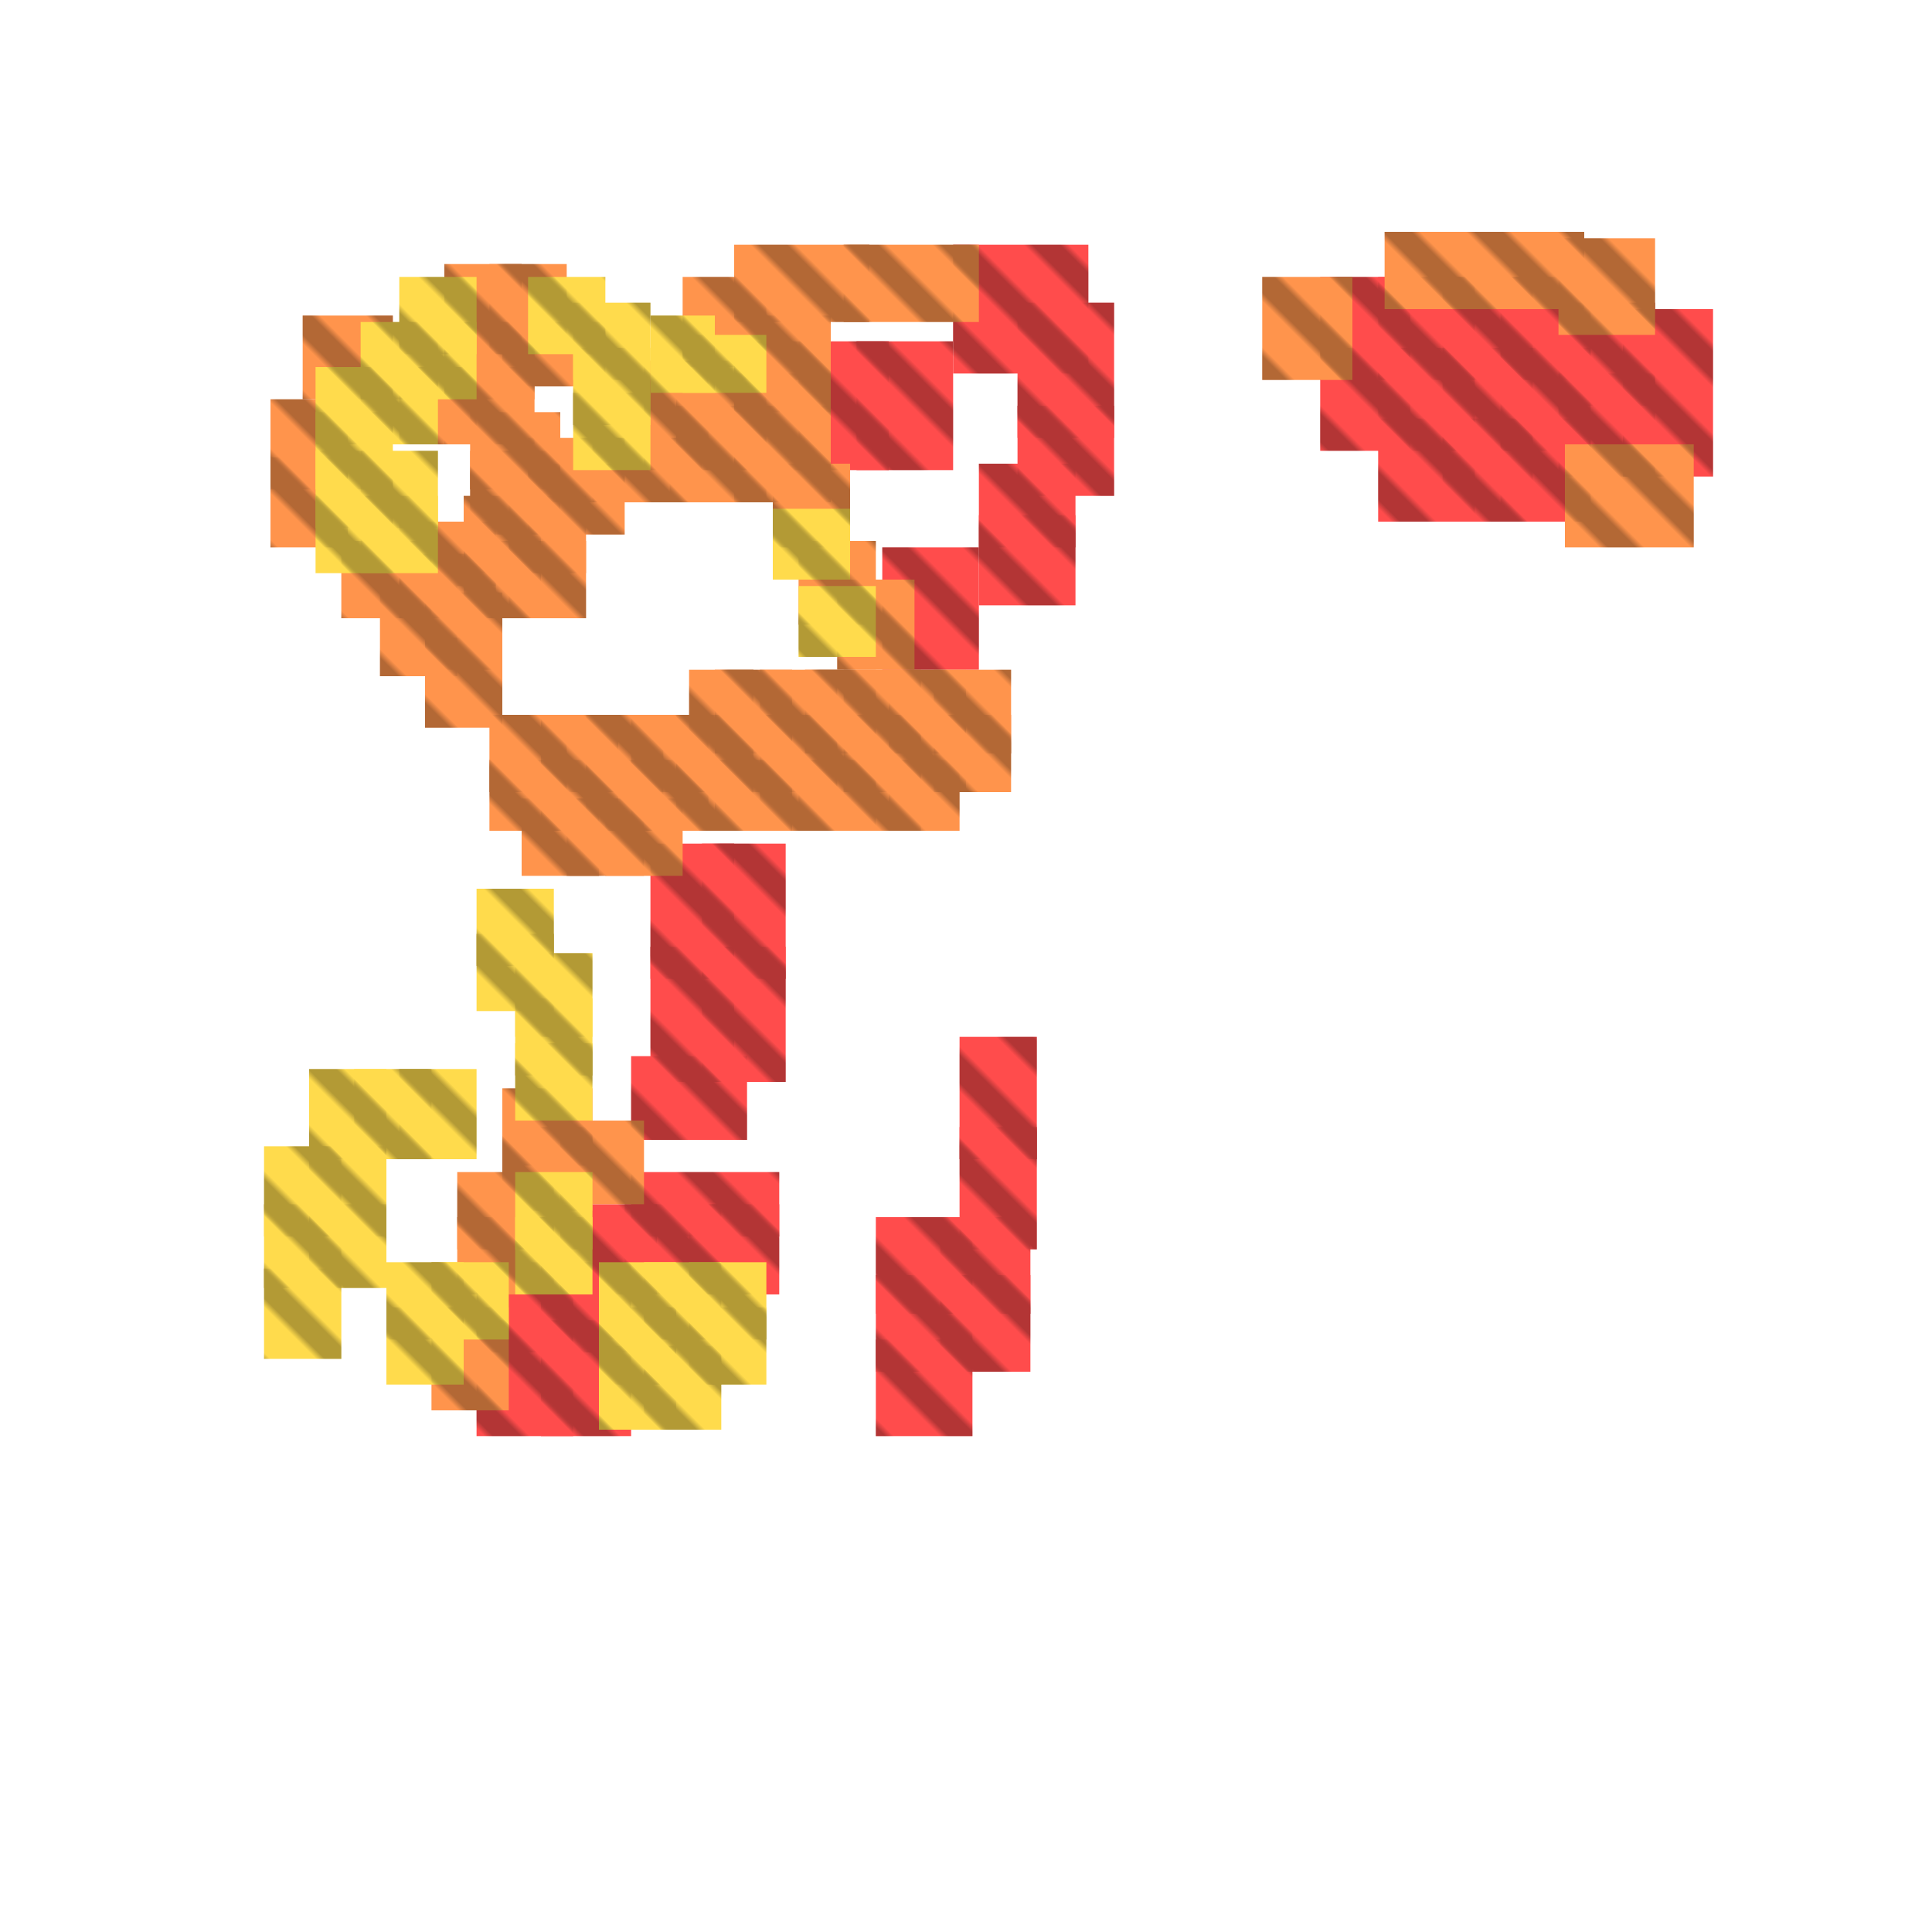<?xml version="1.0" encoding="utf-8"?>
<svg xmlns="http://www.w3.org/2000/svg" width="300" height="300"
        viewBox="0 0 300 300" class="creatureMap" style="position:absolute;">
    <defs>
        <filter id="blur" x="-30%" y="-30%" width="160%" height="160%">
            <feGaussianBlur stdDeviation="3" />
        </filter>
        <pattern id="pattern-untameable" width="10" height="10" patternTransform="rotate(135)" patternUnits="userSpaceOnUse">
            <rect width="4" height="10" fill="black"></rect>
        </pattern>
        <filter id="groupStroke">
            <feFlood result="outsideColor" flood-color="black"/>
            <feMorphology in="SourceAlpha" operator="dilate" radius="2"/>
            <feComposite result="strokeoutline1" in="outsideColor" operator="in"/>
            <feComposite result="strokeoutline2" in="strokeoutline1" in2="SourceAlpha" operator="out"/>
            <feGaussianBlur in="strokeoutline2" result="strokeblur" stdDeviation="1"/>
        </filter>
        <style>
            .spawningMap-very-common { fill: #0F0; }
            .spawningMap-common { fill: #B2FF00; }
            .spawningMap-uncommon { fill: #FF0; }
            .spawningMap-very-uncommon { fill: #FC0; }
            .spawningMap-rare { fill: #F60; }
            .spawningMap-very-rare { fill: #F00; }
            .spawning-map-point { stroke:black; stroke-width:1; }
        </style>
    </defs>

<g filter="url(#blur)" opacity="0.7">
<g class="spawningMap-very-rare">
<rect x="149" y="175" width="12" height="19" />
<rect x="152" y="72" width="15" height="13" />
<rect x="148" y="38" width="21" height="20" />
<rect x="205" y="54" width="14" height="16" />
<rect x="214" y="65" width="15" height="16" />
<rect x="224" y="65" width="14" height="16" />
<rect x="242" y="47" width="15" height="16" />
<rect x="252" y="48" width="14" height="26" />
<rect x="109" y="147" width="13" height="21" />
<rect x="98" y="164" width="18" height="13" />
<rect x="74" y="205" width="15" height="18" />
<rect x="84" y="205" width="14" height="18" />
<rect x="98" y="182" width="23" height="10" />
<rect x="136" y="208" width="15" height="15" />
<rect x="146" y="198" width="14" height="15" />
<rect x="158" y="47" width="15" height="21" />
<rect x="152" y="80" width="15" height="14" />
<rect x="137" y="85" width="15" height="19" />
<rect x="205" y="43" width="14" height="16" />
<rect x="214" y="43" width="15" height="16" />
<rect x="224" y="43" width="14" height="16" />
<rect x="233" y="43" width="14" height="16" />
<rect x="214" y="54" width="15" height="16" />
<rect x="224" y="54" width="14" height="16" />
<rect x="233" y="54" width="14" height="16" />
<rect x="233" y="65" width="14" height="16" />
<rect x="242" y="58" width="15" height="16" />
<rect x="133" y="53" width="15" height="20" />
<rect x="109" y="131" width="13" height="21" />
<rect x="101" y="131" width="13" height="21" />
<rect x="101" y="147" width="13" height="21" />
<rect x="158" y="63" width="15" height="14" />
<rect x="74" y="196" width="15" height="14" />
<rect x="84" y="196" width="14" height="14" />
<rect x="87" y="187" width="15" height="14" />
<rect x="97" y="187" width="15" height="14" />
<rect x="107" y="187" width="14" height="14" />
<rect x="136" y="189" width="15" height="15" />
<rect x="136" y="198" width="15" height="15" />
<rect x="146" y="189" width="14" height="15" />
<rect x="124" y="53" width="14" height="20" />
<rect x="149" y="161" width="12" height="19" />
</g>
<g class="spawningMap-rare">
<rect x="47" y="49" width="14" height="13" />
<rect x="42" y="71" width="12" height="14" />
<rect x="78" y="50" width="16" height="10" />
<rect x="76" y="41" width="12" height="14" />
<rect x="69" y="50" width="14" height="12" />
<rect x="106" y="43" width="13" height="14" />
<rect x="105" y="56" width="14" height="12" />
<rect x="66" y="99" width="12" height="14" />
<rect x="66" y="92" width="12" height="12" />
<rect x="79" y="84" width="12" height="12" />
<rect x="62" y="86" width="15" height="10" />
<rect x="130" y="90" width="12" height="14" />
<rect x="53" y="84" width="14" height="12" />
<rect x="215" y="36" width="31" height="12" />
<rect x="243" y="69" width="20" height="16" />
<rect x="242" y="37" width="15" height="15" />
<rect x="138" y="118" width="11" height="11" />
<rect x="107" y="104" width="10" height="13" />
<rect x="76" y="118" width="12" height="11" />
<rect x="81" y="124" width="12" height="12" />
<rect x="78" y="175" width="14" height="13" />
<rect x="87" y="174" width="13" height="13" />
<rect x="42" y="62" width="12" height="14" />
<rect x="59" y="91" width="12" height="14" />
<rect x="72" y="77" width="12" height="12" />
<rect x="92" y="68" width="17" height="10" />
<rect x="100" y="56" width="10" height="17" />
<rect x="82" y="68" width="15" height="10" />
<rect x="114" y="53" width="15" height="11" />
<rect x="114" y="68" width="15" height="10" />
<rect x="114" y="63" width="15" height="10" />
<rect x="105" y="63" width="14" height="10" />
<rect x="114" y="58" width="15" height="10" />
<rect x="120" y="72" width="12" height="13" />
<rect x="114" y="38" width="21" height="12" />
<rect x="114" y="49" width="15" height="10" />
<rect x="124" y="84" width="12" height="13" />
<rect x="104" y="68" width="15" height="10" />
<rect x="69" y="57" width="14" height="12" />
<rect x="131" y="38" width="21" height="12" />
<rect x="196" y="43" width="14" height="16" />
<rect x="62" y="81" width="15" height="10" />
<rect x="69" y="41" width="12" height="14" />
<rect x="73" y="64" width="14" height="12" />
<rect x="82" y="72" width="15" height="11" />
<rect x="73" y="70" width="14" height="13" />
<rect x="62" y="57" width="12" height="12" />
<rect x="145" y="111" width="12" height="12" />
<rect x="145" y="104" width="12" height="13" />
<rect x="124" y="118" width="12" height="11" />
<rect x="131" y="118" width="12" height="11" />
<rect x="118" y="118" width="12" height="11" />
<rect x="111" y="111" width="12" height="12" />
<rect x="111" y="104" width="12" height="13" />
<rect x="111" y="118" width="12" height="11" />
<rect x="105" y="111" width="12" height="12" />
<rect x="105" y="118" width="12" height="11" />
<rect x="98" y="111" width="12" height="12" />
<rect x="98" y="118" width="12" height="11" />
<rect x="91" y="111" width="12" height="12" />
<rect x="84" y="111" width="12" height="12" />
<rect x="76" y="111" width="12" height="12" />
<rect x="91" y="118" width="12" height="11" />
<rect x="84" y="118" width="12" height="11" />
<rect x="94" y="124" width="12" height="12" />
<rect x="88" y="124" width="12" height="12" />
<rect x="138" y="111" width="12" height="12" />
<rect x="138" y="104" width="12" height="13" />
<rect x="131" y="111" width="12" height="12" />
<rect x="131" y="104" width="12" height="13" />
<rect x="125" y="111" width="11" height="12" />
<rect x="125" y="104" width="11" height="13" />
<rect x="118" y="111" width="12" height="12" />
<rect x="79" y="77" width="12" height="12" />
<rect x="118" y="104" width="12" height="13" />
<rect x="72" y="84" width="12" height="12" />
<rect x="78" y="169" width="14" height="12" />
<rect x="71" y="182" width="15" height="12" />
<rect x="71" y="189" width="15" height="12" />
<rect x="67" y="203" width="12" height="16" />
</g>
<g class="spawningMap-very-uncommon">
<rect x="49" y="77" width="12" height="12" />
<rect x="120" y="79" width="12" height="11" />
<rect x="62" y="166" width="12" height="14" />
<rect x="41" y="197" width="12" height="14" />
<rect x="60" y="203" width="12" height="12" />
<rect x="107" y="196" width="12" height="12" />
<rect x="107" y="203" width="12" height="12" />
<rect x="93" y="209" width="12" height="13" />
<rect x="89" y="54" width="12" height="12" />
<rect x="89" y="61" width="12" height="12" />
<rect x="62" y="50" width="12" height="12" />
<rect x="49" y="57" width="12" height="12" />
<rect x="49" y="64" width="12" height="12" />
<rect x="55" y="166" width="12" height="14" />
<rect x="56" y="50" width="12" height="12" />
<rect x="56" y="70" width="12" height="12" />
<rect x="101" y="49" width="10" height="12" />
<rect x="89" y="47" width="12" height="12" />
<rect x="49" y="70" width="12" height="12" />
<rect x="82" y="43" width="12" height="12" />
<rect x="106" y="52" width="13" height="9" />
<rect x="62" y="43" width="12" height="12" />
<rect x="74" y="138" width="12" height="12" />
<rect x="74" y="145" width="12" height="12" />
<rect x="80" y="148" width="12" height="13" />
<rect x="80" y="155" width="12" height="12" />
<rect x="124" y="91" width="12" height="11" />
<rect x="56" y="77" width="12" height="12" />
<rect x="48" y="166" width="12" height="14" />
<rect x="48" y="178" width="12" height="14" />
<rect x="41" y="178" width="12" height="14" />
<rect x="48" y="187" width="12" height="13" />
<rect x="41" y="187" width="12" height="13" />
<rect x="80" y="162" width="12" height="12" />
<rect x="80" y="182" width="12" height="12" />
<rect x="80" y="189" width="12" height="12" />
<rect x="60" y="196" width="12" height="12" />
<rect x="67" y="196" width="12" height="12" />
<rect x="93" y="196" width="12" height="12" />
<rect x="93" y="203" width="12" height="12" />
<rect x="100" y="196" width="12" height="12" />
<rect x="100" y="203" width="12" height="12" />
<rect x="100" y="209" width="12" height="13" />
<rect x="56" y="57" width="12" height="12" />
</g>
</g>
<g fill="url(#pattern-untameable)" opacity="0.3">
<rect x="149" y="175" width="12" height="19"/>
<rect x="152" y="72" width="15" height="13"/>
<rect x="148" y="38" width="21" height="20"/>
<rect x="205" y="54" width="14" height="16"/>
<rect x="214" y="65" width="15" height="16"/>
<rect x="224" y="65" width="14" height="16"/>
<rect x="242" y="47" width="15" height="16"/>
<rect x="252" y="48" width="14" height="26"/>
<rect x="109" y="147" width="13" height="21"/>
<rect x="98" y="164" width="18" height="13"/>
<rect x="74" y="205" width="15" height="18"/>
<rect x="84" y="205" width="14" height="18"/>
<rect x="98" y="182" width="23" height="10"/>
<rect x="136" y="208" width="15" height="15"/>
<rect x="146" y="198" width="14" height="15"/>
<rect x="158" y="47" width="15" height="21"/>
<rect x="152" y="80" width="15" height="14"/>
<rect x="137" y="85" width="15" height="19"/>
<rect x="205" y="43" width="14" height="16"/>
<rect x="214" y="43" width="15" height="16"/>
<rect x="224" y="43" width="14" height="16"/>
<rect x="233" y="43" width="14" height="16"/>
<rect x="214" y="54" width="15" height="16"/>
<rect x="224" y="54" width="14" height="16"/>
<rect x="233" y="54" width="14" height="16"/>
<rect x="233" y="65" width="14" height="16"/>
<rect x="242" y="58" width="15" height="16"/>
<rect x="133" y="53" width="15" height="20"/>
<rect x="109" y="131" width="13" height="21"/>
<rect x="101" y="131" width="13" height="21"/>
<rect x="101" y="147" width="13" height="21"/>
<rect x="158" y="63" width="15" height="14"/>
<rect x="74" y="196" width="15" height="14"/>
<rect x="84" y="196" width="14" height="14"/>
<rect x="87" y="187" width="15" height="14"/>
<rect x="97" y="187" width="15" height="14"/>
<rect x="107" y="187" width="14" height="14"/>
<rect x="136" y="189" width="15" height="15"/>
<rect x="136" y="198" width="15" height="15"/>
<rect x="146" y="189" width="14" height="15"/>
<rect x="124" y="53" width="14" height="20"/>
<rect x="149" y="161" width="12" height="19"/>
<rect x="47" y="49" width="14" height="13"/>
<rect x="42" y="71" width="12" height="14"/>
<rect x="78" y="50" width="16" height="10"/>
<rect x="76" y="41" width="12" height="14"/>
<rect x="69" y="50" width="14" height="12"/>
<rect x="106" y="43" width="13" height="14"/>
<rect x="105" y="56" width="14" height="12"/>
<rect x="66" y="99" width="12" height="14"/>
<rect x="66" y="92" width="12" height="12"/>
<rect x="79" y="84" width="12" height="12"/>
<rect x="62" y="86" width="15" height="10"/>
<rect x="130" y="90" width="12" height="14"/>
<rect x="53" y="84" width="14" height="12"/>
<rect x="215" y="36" width="31" height="12"/>
<rect x="243" y="69" width="20" height="16"/>
<rect x="242" y="37" width="15" height="15"/>
<rect x="138" y="118" width="11" height="11"/>
<rect x="107" y="104" width="10" height="13"/>
<rect x="76" y="118" width="12" height="11"/>
<rect x="81" y="124" width="12" height="12"/>
<rect x="78" y="175" width="14" height="13"/>
<rect x="87" y="174" width="13" height="13"/>
<rect x="42" y="62" width="12" height="14"/>
<rect x="59" y="91" width="12" height="14"/>
<rect x="72" y="77" width="12" height="12"/>
<rect x="92" y="68" width="17" height="10"/>
<rect x="100" y="56" width="10" height="17"/>
<rect x="82" y="68" width="15" height="10"/>
<rect x="114" y="53" width="15" height="11"/>
<rect x="114" y="68" width="15" height="10"/>
<rect x="114" y="63" width="15" height="10"/>
<rect x="105" y="63" width="14" height="10"/>
<rect x="114" y="58" width="15" height="10"/>
<rect x="120" y="72" width="12" height="13"/>
<rect x="114" y="38" width="21" height="12"/>
<rect x="114" y="49" width="15" height="10"/>
<rect x="124" y="84" width="12" height="13"/>
<rect x="104" y="68" width="15" height="10"/>
<rect x="69" y="57" width="14" height="12"/>
<rect x="131" y="38" width="21" height="12"/>
<rect x="196" y="43" width="14" height="16"/>
<rect x="62" y="81" width="15" height="10"/>
<rect x="69" y="41" width="12" height="14"/>
<rect x="73" y="64" width="14" height="12"/>
<rect x="82" y="72" width="15" height="11"/>
<rect x="73" y="70" width="14" height="13"/>
<rect x="62" y="57" width="12" height="12"/>
<rect x="145" y="111" width="12" height="12"/>
<rect x="145" y="104" width="12" height="13"/>
<rect x="124" y="118" width="12" height="11"/>
<rect x="131" y="118" width="12" height="11"/>
<rect x="118" y="118" width="12" height="11"/>
<rect x="111" y="111" width="12" height="12"/>
<rect x="111" y="104" width="12" height="13"/>
<rect x="111" y="118" width="12" height="11"/>
<rect x="105" y="111" width="12" height="12"/>
<rect x="105" y="118" width="12" height="11"/>
<rect x="98" y="111" width="12" height="12"/>
<rect x="98" y="118" width="12" height="11"/>
<rect x="91" y="111" width="12" height="12"/>
<rect x="84" y="111" width="12" height="12"/>
<rect x="76" y="111" width="12" height="12"/>
<rect x="91" y="118" width="12" height="11"/>
<rect x="84" y="118" width="12" height="11"/>
<rect x="94" y="124" width="12" height="12"/>
<rect x="88" y="124" width="12" height="12"/>
<rect x="138" y="111" width="12" height="12"/>
<rect x="138" y="104" width="12" height="13"/>
<rect x="131" y="111" width="12" height="12"/>
<rect x="131" y="104" width="12" height="13"/>
<rect x="125" y="111" width="11" height="12"/>
<rect x="125" y="104" width="11" height="13"/>
<rect x="118" y="111" width="12" height="12"/>
<rect x="79" y="77" width="12" height="12"/>
<rect x="118" y="104" width="12" height="13"/>
<rect x="72" y="84" width="12" height="12"/>
<rect x="78" y="169" width="14" height="12"/>
<rect x="71" y="182" width="15" height="12"/>
<rect x="71" y="189" width="15" height="12"/>
<rect x="67" y="203" width="12" height="16"/>
<rect x="49" y="77" width="12" height="12"/>
<rect x="120" y="79" width="12" height="11"/>
<rect x="62" y="166" width="12" height="14"/>
<rect x="41" y="197" width="12" height="14"/>
<rect x="60" y="203" width="12" height="12"/>
<rect x="107" y="196" width="12" height="12"/>
<rect x="107" y="203" width="12" height="12"/>
<rect x="93" y="209" width="12" height="13"/>
<rect x="89" y="54" width="12" height="12"/>
<rect x="89" y="61" width="12" height="12"/>
<rect x="62" y="50" width="12" height="12"/>
<rect x="49" y="57" width="12" height="12"/>
<rect x="49" y="64" width="12" height="12"/>
<rect x="55" y="166" width="12" height="14"/>
<rect x="56" y="50" width="12" height="12"/>
<rect x="56" y="70" width="12" height="12"/>
<rect x="101" y="49" width="10" height="12"/>
<rect x="89" y="47" width="12" height="12"/>
<rect x="49" y="70" width="12" height="12"/>
<rect x="82" y="43" width="12" height="12"/>
<rect x="106" y="52" width="13" height="9"/>
<rect x="62" y="43" width="12" height="12"/>
<rect x="74" y="138" width="12" height="12"/>
<rect x="74" y="145" width="12" height="12"/>
<rect x="80" y="148" width="12" height="13"/>
<rect x="80" y="155" width="12" height="12"/>
<rect x="124" y="91" width="12" height="11"/>
<rect x="56" y="77" width="12" height="12"/>
<rect x="48" y="166" width="12" height="14"/>
<rect x="48" y="178" width="12" height="14"/>
<rect x="41" y="178" width="12" height="14"/>
<rect x="48" y="187" width="12" height="13"/>
<rect x="41" y="187" width="12" height="13"/>
<rect x="80" y="162" width="12" height="12"/>
<rect x="80" y="182" width="12" height="12"/>
<rect x="80" y="189" width="12" height="12"/>
<rect x="60" y="196" width="12" height="12"/>
<rect x="67" y="196" width="12" height="12"/>
<rect x="93" y="196" width="12" height="12"/>
<rect x="93" y="203" width="12" height="12"/>
<rect x="100" y="196" width="12" height="12"/>
<rect x="100" y="203" width="12" height="12"/>
<rect x="100" y="209" width="12" height="13"/>
<rect x="56" y="57" width="12" height="12"/>
</g>
</svg>